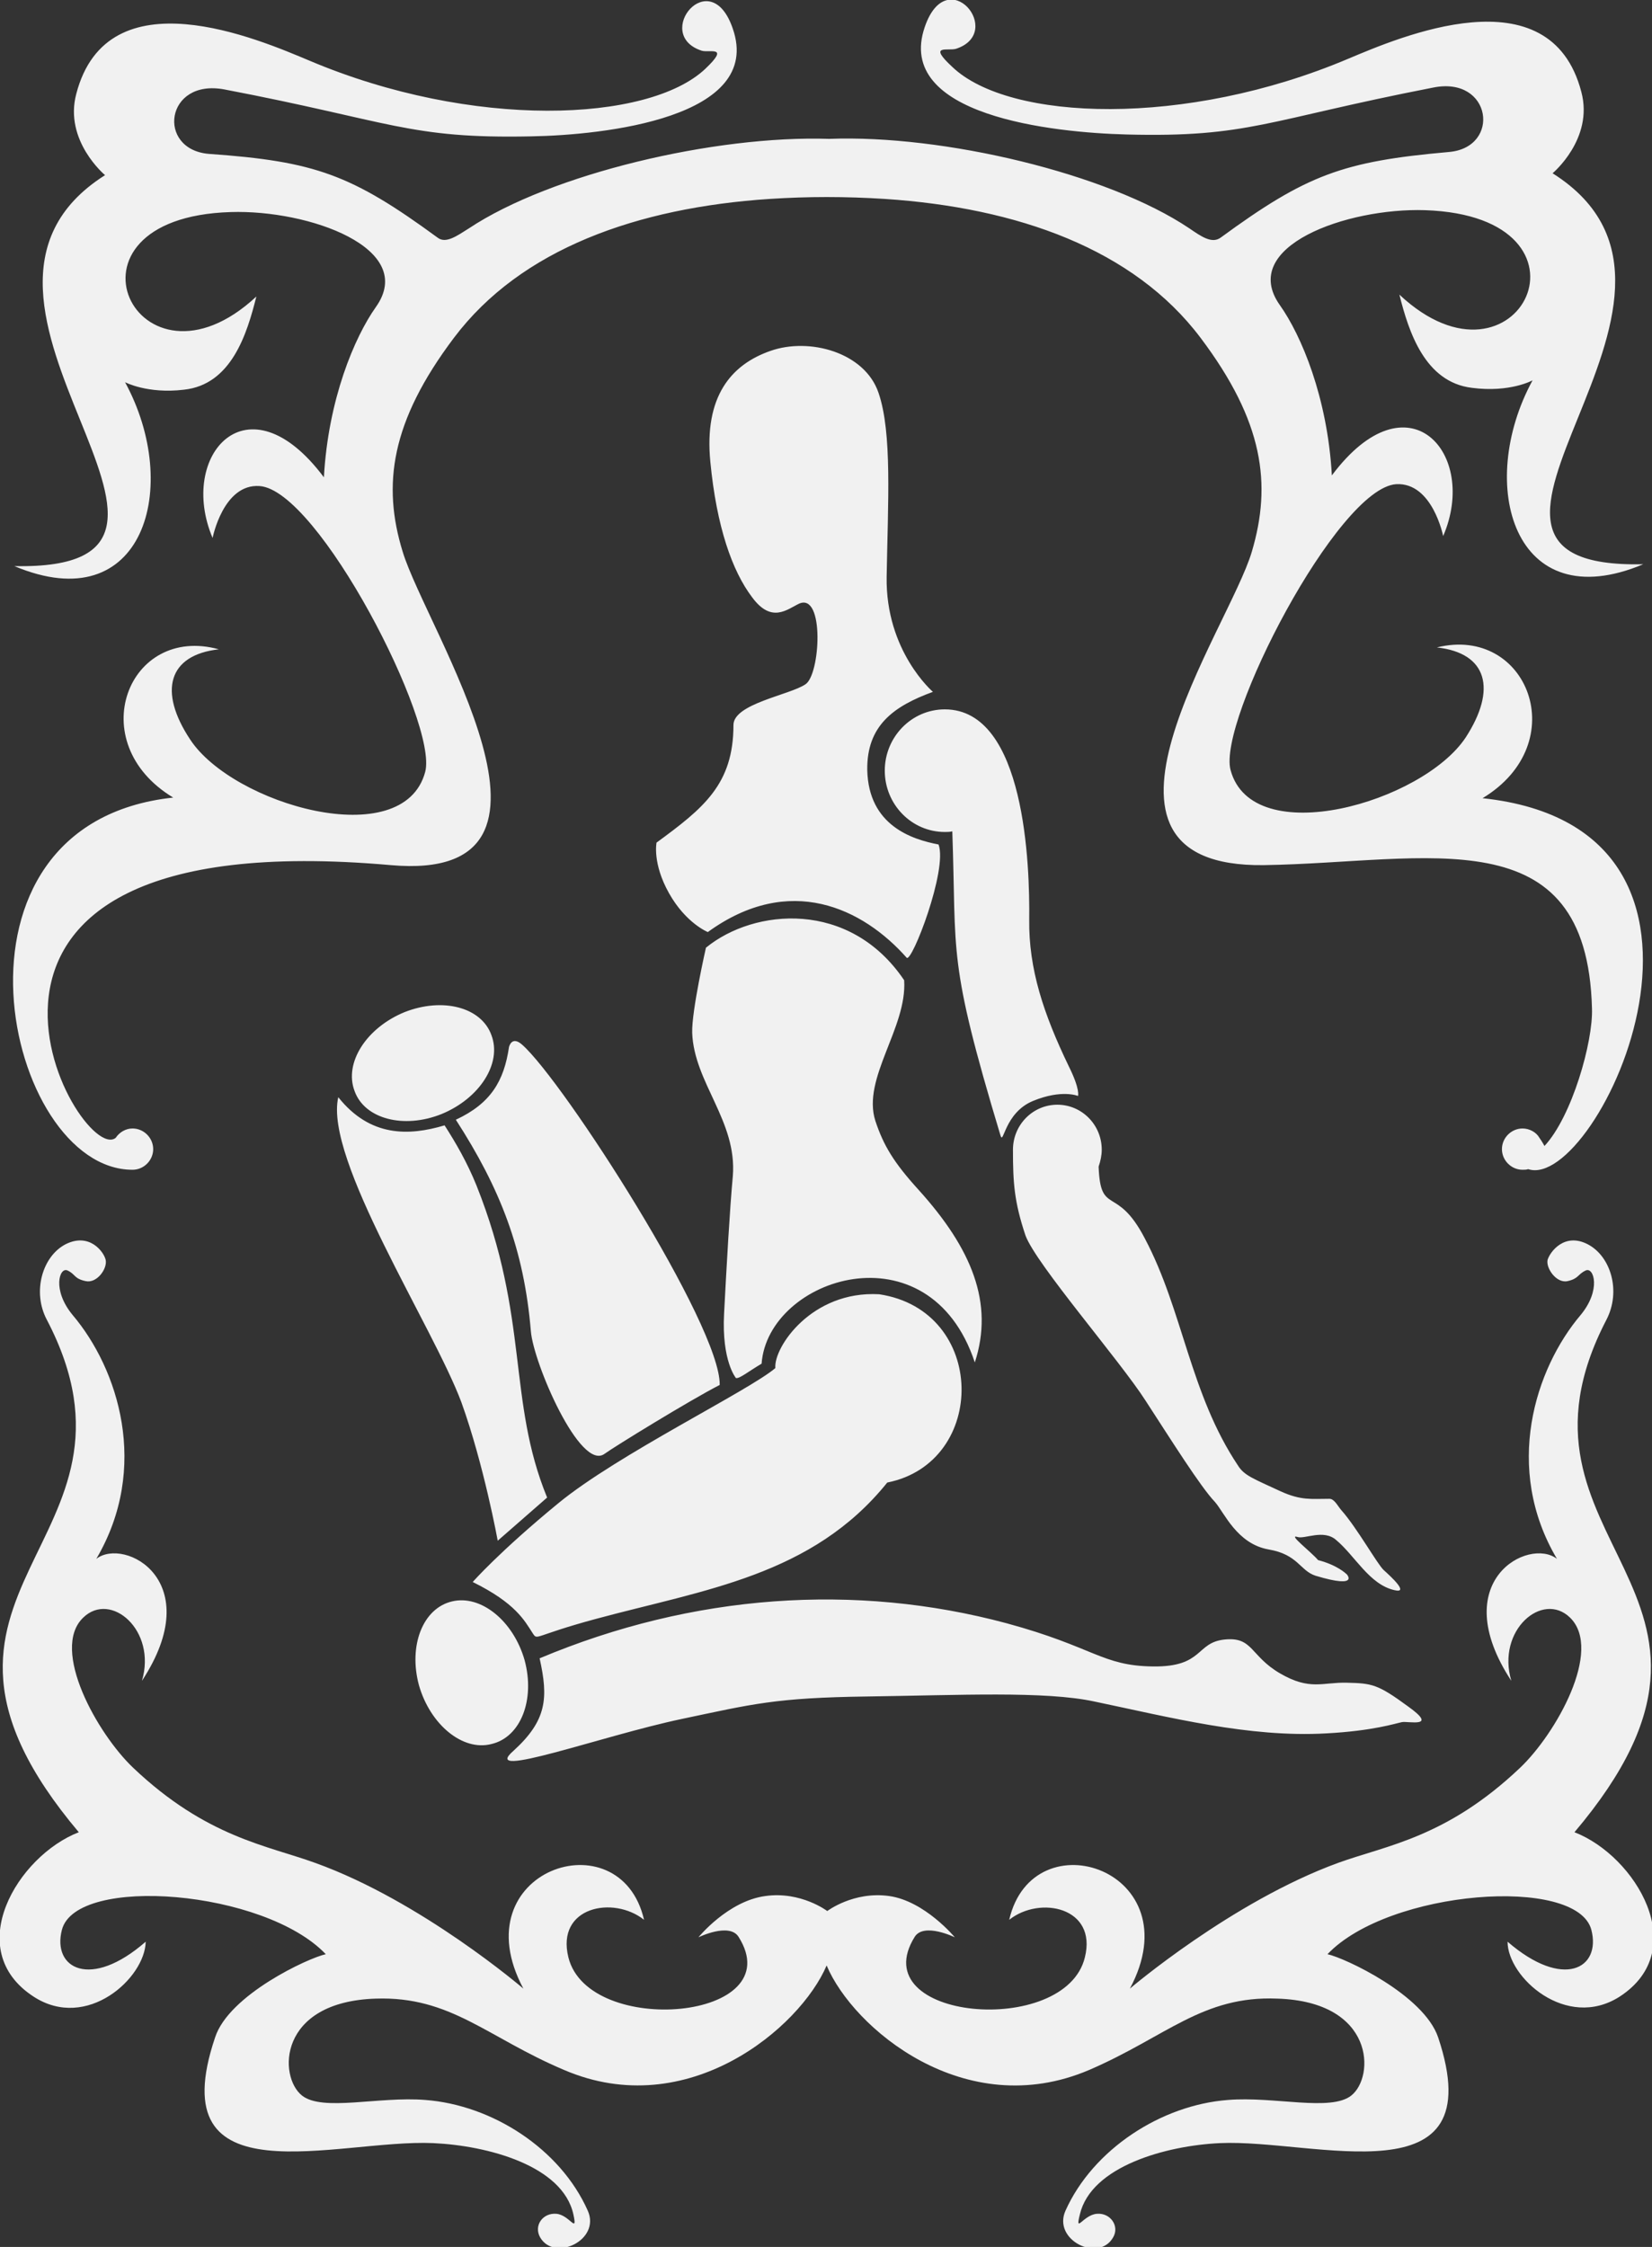 <?xml version="1.0" encoding="UTF-8" standalone="no"?>
<svg
   xmlns:dc="http://purl.org/dc/elements/1.1/"
   xmlns:cc="http://creativecommons.org/ns#"
   xmlns:rdf="http://www.w3.org/1999/02/22-rdf-syntax-ns#"
   xmlns:svg="http://www.w3.org/2000/svg"
   xmlns="http://www.w3.org/2000/svg"
   xmlns:sodipodi="http://sodipodi.sourceforge.net/DTD/sodipodi-0.dtd"
   xmlns:inkscape="http://www.inkscape.org/namespaces/inkscape"
   viewBox="0 0 264.2 359.2"
   id="svg2"
   version="1.1"
   inkscape:version="0.91 r13725"
   sodipodi:docname="logo-2.svg">
  <rect x="0" y="0" width="264.2" height="359.2" fill="#333333" stroke="none"/>
  <defs
     id="defs8" />
  <sodipodi:namedview
     pagecolor="#ffffff"
     bordercolor="#666666"
     borderopacity="1"
     objecttolerance="10"
     gridtolerance="10"
     guidetolerance="10"
     inkscape:pageopacity="0"
     inkscape:pageshadow="2"
     inkscape:window-width="687"
     inkscape:window-height="480"
     id="namedview6"
     showgrid="false"
     inkscape:zoom="0.65701557"
     inkscape:cx="132.10001"
     inkscape:cy="179.60001"
     inkscape:window-x="0"
     inkscape:window-y="0"
     inkscape:window-maximized="0"
     inkscape:current-layer="svg2" />
  <path
     fill="#f1f1f1"
     d="M111.7,309.7c0,0,4.9-2.4,6.4-0.1c8.5,13.4-24,16.2-27.2,3.3                 c-2-8.1,7.2-9.9,12.1-6c-3.8-16.5-29.4-7.9-19.3,11c0,0-16.3-14-33.3-20.1c-7.7-2.8-17.4-4.1-29.1-15.2c-5.7-5.4-13.3-18.9-8-24                 c4.4-4.3,11.8,2,9.4,10.1c10.5-16-2.8-23-7.3-19.5c8.6-14.6,3.5-30.4-3.8-39c-3.3-4-2.1-7.7-0.8-7.1c1.3,0.6,1,1.3,2.9,1.7                 c1.8,0.4,3.5-2,3.2-3.4c-0.3-1.3-2.6-4.4-6.4-2.5c-3.7,1.9-5.4,7.6-3,12.1c18.8,36-27.9,42.8,5.1,81.9c-9.8,3.8-18.8,18.8-7.2,26.3                 c8.5,5.5,17.8-3,17.9-8.8c-8.8,7.7-15,4.3-13.4-1.9c2.3-8.8,32.4-6.4,42.2,3.9c-2.8,0.6-15.5,6.5-17.7,13.3                 c-8.9,26.3,19.6,16.2,34.9,16.9c8.7,0.4,20.7,3.6,22.4,11.4c0.7,3.2-0.6,0.1-2.7-0.1c-2.2-0.2-3.7,1.9-2.6,3.8                 c2.3,3.9,9.7,0.4,7.6-4.3c-4.4-9.9-15.3-16.9-26-17.7c-7.4-0.6-16.4,1.9-19.7-0.7c-3.8-3-3.9-15,11.8-15.5                 c12-0.4,17.8,6.2,30.1,11.4c19.8,8.5,37.8-6.8,42-16.7l0,0l0,0c4.2,10,22.1,25.2,42,16.7c12.3-5.3,18.1-11.9,30.1-11.4                 c15.6,0.5,15.6,12.5,11.8,15.5c-3.3,2.6-12.3,0.1-19.7,0.7c-10.7,0.8-21.6,7.9-26,17.7c-2.1,4.7,5.3,8.3,7.6,4.3                 c1.1-1.8-0.4-4-2.6-3.8c-2.2,0.2-3.5,3.3-2.7,0.1c1.8-7.7,13.8-11,22.4-11.4c15.2-0.7,43.7,9.4,34.9-16.9                 c-2.3-6.8-14.9-12.7-17.7-13.3c9.8-10.3,39.9-12.6,42.2-3.9c1.6,6.2-4.5,9.6-13.4,1.9c0,5.7,9.4,14.2,17.9,8.8                 c11.6-7.5,2.6-22.5-7.2-26.3c33.1-39.1-13.6-45.9,5.1-81.9c2.4-4.6,0.7-10.2-3-12.1c-3.7-1.9-6,1.2-6.4,2.5                 c-0.3,1.3,1.4,3.8,3.2,3.4c1.8-0.4,1.6-1.1,2.9-1.7c1.3-0.6,2.5,3.1-0.8,7.1c-7.3,8.6-12.4,24.5-3.8,39c-4.5-3.5-17.8,3.5-7.3,19.5                 c-2.4-8.1,5-14.4,9.4-10.1c5.3,5.2-2.3,18.6-8,24c-11.8,11.2-21.4,12.4-29.1,15.2c-17,6.2-33.3,20.1-33.3,20.1                 c10.1-18.9-15.5-27.5-19.3-11c4.9-3.9,14.1-2,12.1,6c-3.1,12.9-35.6,10.1-27.2-3.3c1.5-2.3,6.4,0.1,6.4,0.1s-4.8-5.8-10.5-6.6                 c-5.7-0.8-9.9,2.4-9.9,2.4s-4.2-3.2-9.9-2.4C116.4,303.9,111.7,309.7,111.7,309.7L111.7,309.7z M237.1,127.6                 c45.9,4.9,18.4,63,7.3,59.3c-0.3,0.1-0.6,0.1-0.9,0.1c-1.8,0-3.3-1.5-3.3-3.3c0-1.8,1.5-3.3,3.3-3.3c1.1,0,2.2,0.6,2.7,1.5                 c0.5,0.7,0.8,1.3,0.8,1.3c4.4-4.7,7.8-16.7,7.6-22c-0.8-30.9-26.2-23.3-52.5-22.9c-32.8,0.4-5.6-37.6-1.9-50.1                 c3.2-10.8,1.9-20.8-8.2-34.2c-10.7-14.2-29.3-20.8-50.5-22.2c-3.1-0.2-6.2-0.3-9.3-0.3c-3,0-6,0.1-9.1,0.3                 c-21.2,1.4-39.8,8-50.5,22.2c-10.1,13.4-11.5,23.5-8.2,34.2c3.8,12.5,30.8,53-1.9,50.1c-81.3-7.2-49.9,48.3-44,43.6                 c0.6-0.9,1.6-1.5,2.7-1.5c1.8,0,3.3,1.5,3.3,3.3c0,1.8-1.5,3.3-3.3,3.3c-20.4,0-32.6-55.3,6.5-59.5c-14.6-8.8-7.2-27.7,7.3-23.7                 c-8.1,0.9-9.7,6.7-4.6,14.4c6.8,10.4,34.1,18.3,37.6,5.2c2.1-7.8-17.1-45.1-26.5-45.7c-5.8-0.4-7.5,8.3-7.5,8.3                 c-5.6-13.2,5.6-26,17.8-9.7c0.7-12.5,4.9-22.4,8.3-27.2c6.7-9.4-10.7-15.6-23.2-15.2c-29.6,0.9-14.9,31.2,4.1,13.5                 c-1.5,6-4,14.1-11.6,14.9C23.6,63,20,61.1,20,61.1c9.1,16.7,3,38.1-17.7,29.4C42.5,91.3-14.8,48,16.8,28c0,0-6.6-5.5-4.6-13                 c5-19.2,29.2-8.7,37.3-5.3c26,11,54.2,9.9,63.3,1.3c4-3.8,0.6-2.5-0.6-2.9c-7.9-2.6,1.4-14.1,5-3.5c4.9,14.2-20.5,17-32.3,17.2                 c-19.5,0.4-22.3-2.4-49-7.5c-9.5-1.8-10.9,9.6-2.5,10.3C50.4,25.8,56.2,27.9,70,38c1.3,1,3.1-0.3,5-1.5                 c13.1-8.7,39.3-14.9,57.6-14.3c18.2-0.7,44.5,5.5,57.6,14.3c1.9,1.3,3.6,2.5,5,1.5c13.8-10.1,19.6-12.2,36.5-13.7                 c8.4-0.7,6.9-12.2-2.5-10.3c-26.7,5.2-29.5,8-49,7.5c-11.8-0.3-37.2-3-32.3-17.2c3.6-10.5,12.9,0.9,5,3.5c-1.3,0.4-4.6-0.8-0.6,2.9                 c9.1,8.7,37.3,9.7,63.3-1.3c8.1-3.4,32.3-13.9,37.3,5.3c2,7.5-4.6,13-4.6,13c31.7,20-25.7,63.4,14.5,62.5                 c-20.7,8.7-26.8-12.7-17.7-29.4c0,0-3.6,2-9.7,1.2c-7.5-0.9-10.1-8.9-11.6-14.9c19,17.8,33.7-12.5,4.1-13.5                 c-12.5-0.4-29.9,5.8-23.2,15.2c3.4,4.8,7.6,14.7,8.3,27.2c12.2-16.3,23.5-3.5,17.8,9.7c0,0-1.7-8.6-7.5-8.3                 c-9.4,0.6-28.6,37.9-26.5,45.7c3.5,13,30.7,5.2,37.6-5.2c5-7.7,3.5-13.5-4.6-14.4C244.3,99.9,251.7,118.8,237.1,127.6L237.1,127.6z                  M149.2,110.6c0,0-7.6-6.5-7.4-18.4c0.2-11.9,0.9-23-1.3-29.4c-2.2-6.5-11.1-8.9-17.3-6.7c-6.3,2.2-10.6,7.3-9.6,17.7                 c1,10.4,3.5,17.5,6.7,21.7c3.1,4.2,5.6,1.9,7.5,1c4.1-1.8,3.4,11.4,1,12.9c-2.5,1.7-11.5,3.1-11.5,6.5c0,9.5-4.8,13.3-12.3,18.8                 c0,0-0.7,3.3,2,8.1c2.7,4.8,6.2,6.2,6.2,6.2c13.1-9.5,24.8-3.8,31.8,4.1c0.8,0.9,6.6-14.1,5.1-18.1c-4.2-0.8-11.2-3-11.4-11.9                 C138.6,116,142.9,112.9,149.2,110.6L149.2,110.6z M112.9,151.5c7.7-6.3,23-7.7,31.7,5.2c0.5,7.6-6.8,15.7-4.6,22.5                 c1.3,3.9,2.9,6.6,6.9,11c8.5,9.4,12.1,18.1,9,27.6c-7.3-22-33.1-13.6-34.1,0.2c-2.2,1.3-3.5,2.4-4.1,2.3c0,0-2.3-2.7-1.9-10.3                 s0.9-16.6,1.4-22c0.7-8.8-6.2-14.9-6.5-22.9C110.6,161.6,112.9,151.5,112.9,151.5L112.9,151.5z M164.6,147                 c0.1-8.5-0.6-33.6-13.5-33.6c-5.3,0-9.6,4.4-9.6,9.8c0,5.4,4.3,9.8,9.6,9.8c0.4,0,0.8,0,1.2-0.1c0.7,20-0.8,20.4,7.7,48.6                 c0.5,1.7,0.6-3.6,5.2-5.5c4.6-1.9,7.2-0.8,7.2-0.8s0.4-1-1.5-4.8C166.9,162.1,164.5,154.9,164.6,147L164.6,147z M162,183.8                 c0-4,3.2-7.2,7.1-7.2c3.9,0,7.1,3.2,7.1,7.2c0,0.9-0.2,1.8-0.5,2.7c0.3,8,2.9,2.8,7.4,11.5c6.1,11.5,7.2,24.8,14.9,36.3                 c1,1.6,2.5,2.1,6.8,4.1c3.3,1.5,4.9,1.2,7.8,1.2c0.8,0,1.3,1.1,1.9,1.8c2.5,2.8,5.8,8.7,6.8,9.6c1,0.9,4.2,3.8,1.7,3.2                 c-4-0.9-6.3-5.5-9.3-8c-2-1.8-5.1-0.1-6.2-0.5c-1.6-0.5,2.1,2.3,3.3,3.7c3.1,0.8,4.5,2.2,4.5,2.2c0-0.1,2.4,2.5-4.9,0.3                 c-2.5-0.8-2.8-3.4-7.5-4.2c-5.1-0.9-7.1-5.9-8.6-7.6c-2.3-2.4-7-9.9-11.1-16.2c-4.1-6.4-17.5-21.8-19.2-26.4                 C162.2,192.1,162,189.1,162,183.8L162,183.8z M140.6,206.9c17.3,2.6,17.4,26.9,1.3,30.1c-12,14.9-29.2,17.1-46.6,21.8                 c-10,2.7-9.3,3.5-10.1,2.3c-1.3-2-2.7-4.8-9.6-8.2c0,0,4.2-4.8,13.7-12.6c9.5-7.8,30.5-18,34.7-21.6                 C123.7,215.4,129.8,206.3,140.6,206.9L140.6,206.9z M86.3,265.1c24.5-10.3,50.5-12.1,74.7-5.6c14,3.8,15.2,6.8,23.4,6.9                 c8.1,0.1,6.8-3.8,11.4-4.3c4.6-0.5,4.1,2.6,8.9,5.4c4.8,2.8,6.8,1.4,10.7,1.5c4,0.1,4.9,0.2,9.8,3.8c4.9,3.5,0,2.3-1,2.5                 c-1,0.2-4.6,1.4-12.1,1.8c-12.4,0.7-25.1-2.6-37.1-5.1c-7.9-1.7-21.6-1-36.3-0.8c-14.7,0.2-18.3,1.2-29.7,3.6                 c-12.8,2.7-32.4,9.9-26.9,5.1C87.5,275,87.7,271.4,86.3,265.1L86.3,265.1z M72.9,179c5.6-2.6,7.7-6.2,8.5-11.6c0,0,0.4-1.9,2.1-0.4                 c6.6,5.8,31.8,45,31.6,54.4c-4.7,2.4-16.9,9.9-18.4,11c-3.9,2.9-11.4-14.5-11.8-19.6C83.8,199.7,80,190,72.9,179L72.9,179z                  M54.1,175.4c5.1,6.4,11.3,6.2,17,4.5c1.8,2.8,3.6,5.9,5.1,9.6c8.5,21.3,4.9,34.3,11.3,49.9l-7.9,6.9c0,0-2.2-12.1-5.8-22.1                 C69.3,212.1,51.8,185.3,54.1,175.4L54.1,175.4z M64.7,161.8c-6.1,2.5-9.7,8.1-8,12.6c1.6,4.5,7.9,6.1,13.9,3.7                 c6.1-2.5,9.7-8.1,8-12.6C77,161,70.8,159.4,64.7,161.8L64.7,161.8z M67,269.4c-1.7-6.3,0.6-12.3,5.3-13.4c4.6-1.1,9.8,3.1,11.6,9.4                 c1.7,6.3-0.6,12.3-5.3,13.4C74,280,68.8,275.7,67,269.4z"
     id="path4" />
</svg>
